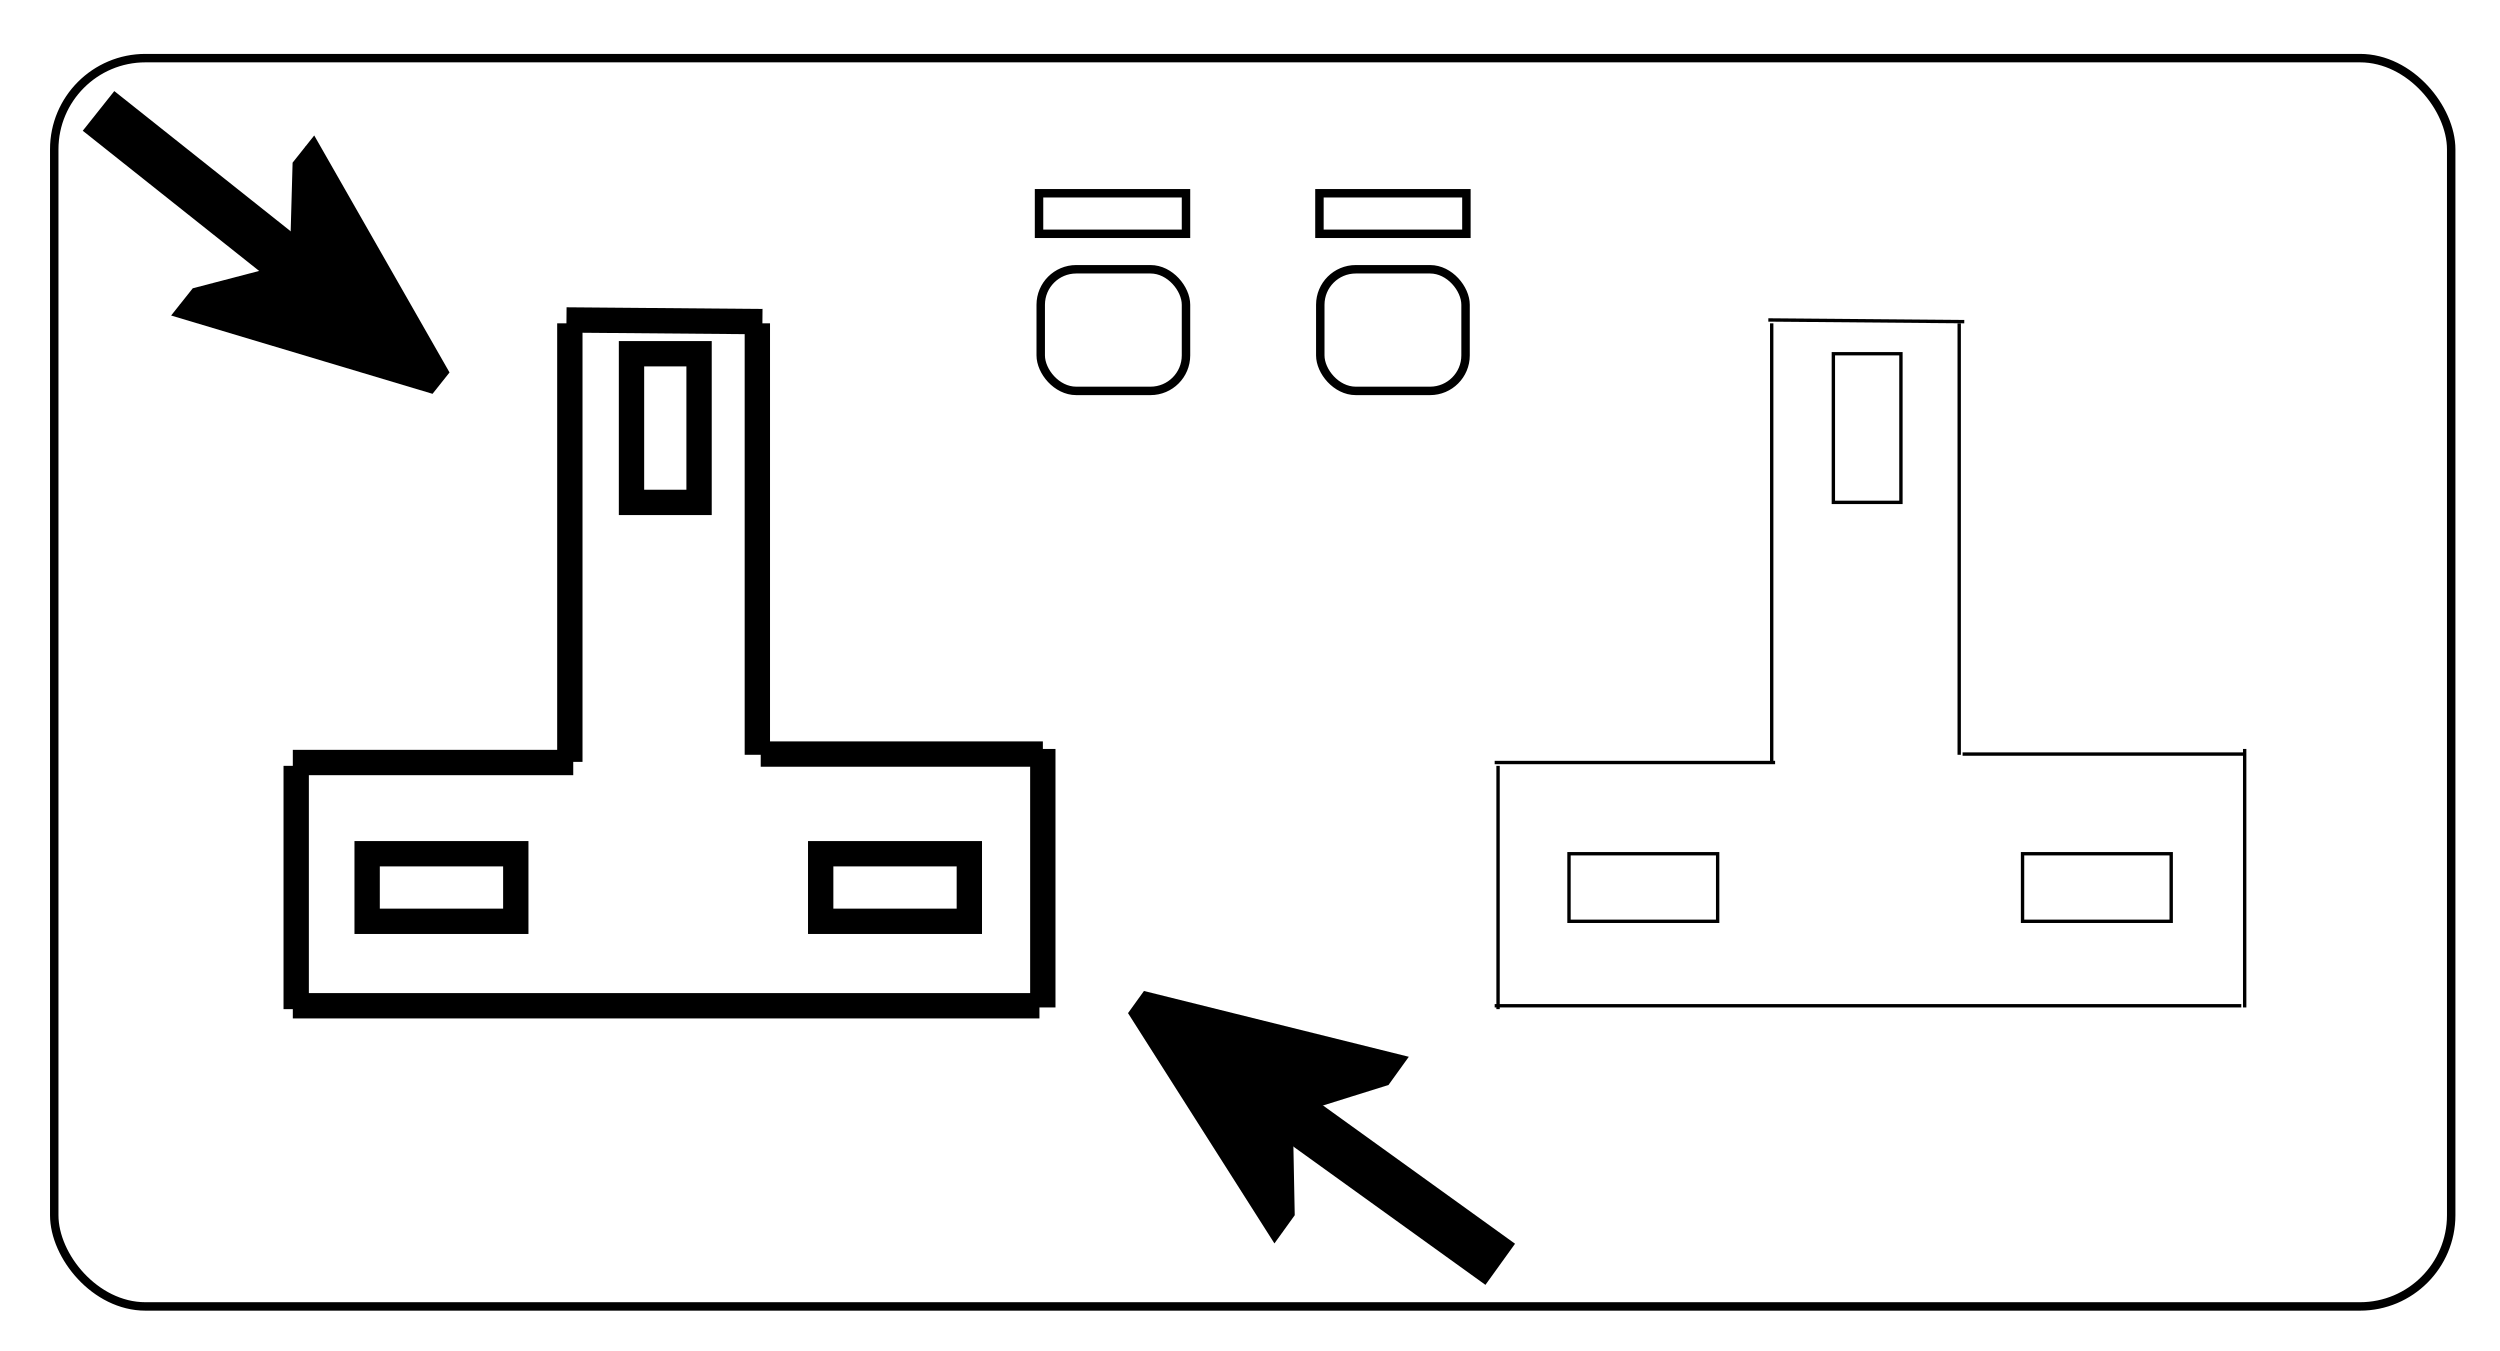 <?xml version="1.0"?>
<svg width="1480" height="800" viewBox="0 0 1480 800" xmlns="http://www.w3.org/2000/svg" xmlns:svg="http://www.w3.org/2000/svg" preserveAspectRatio="xMidYMid meet">
 <!-- Created with SVG-edit - https://github.com/SVG-Edit/svgedit-->
 <defs>
  <marker id="se_marker_start_svg_41" markerHeight="5" markerUnits="strokeWidth" markerWidth="5" orient="auto" refX="50" refY="50" se_type="leftarrow" viewBox="0 0 100 100">
   <path d="m0,50l100,40l-30,-40l30,-40z" fill="#000000" stroke="#000000" stroke-width="10"/>
  </marker>
  <marker id="se_marker_end_svg_42" markerHeight="5" markerUnits="strokeWidth" markerWidth="5" orient="auto" refX="50" refY="50" se_type="rightarrow" viewBox="0 0 100 100">
   <path d="m100,50l-100,40l30,-40l-30,-40z" fill="#000000" stroke="#000000" stroke-width="10"/>
  </marker>
 </defs>
 <g class="layer">
  <title>Layer 1</title>
  <rect fill="#000000" fill-opacity="0" height="739" id="svg_2" rx="54" ry="54" stroke="#000000" stroke-width="5" width="1419" x="32.109" y="34.41"/>
  <g id="svg_30">
   <rect fill="#ffffff" height="72" id="svg_1" rx="21" ry="21" stroke="#000000" stroke-dasharray="null" stroke-linecap="null" stroke-linejoin="null" stroke-width="5" width="86" x="616.109" y="159.41"/>
   <rect fill="#ffffff" height="24" id="svg_14" stroke="#000000" stroke-dasharray="null" stroke-linecap="null" stroke-linejoin="null" stroke-width="5" width="87" x="615.109" y="114.41"/>
   <rect fill="#ffffff" height="72" id="svg_28" rx="21" ry="21" stroke="#000000" stroke-dasharray="null" stroke-linecap="null" stroke-linejoin="null" stroke-width="5" width="86" x="781.609" y="159.41"/>
   <rect fill="#ffffff" height="24" id="svg_29" stroke="#000000" stroke-dasharray="null" stroke-linecap="null" stroke-linejoin="null" stroke-width="5" width="87" x="781.109" y="114.41"/>
  </g>
  <g id="svg_31">
   <rect fill="#ffffff" height="40" id="svg_17" stroke="#000000" stroke-width="2" width="88" x="928.848" y="505.41"/>
   <rect fill="#ffffff" height="40" id="svg_18" stroke="#000000" stroke-width="2" width="88" x="1197.348" y="505.41"/>
   <rect fill="#ffffff" height="40" id="svg_19" stroke="#000000" stroke-width="2" transform="rotate(90 1105.35 253.41)" width="88" x="1061.348" y="233.41"/>
   <line fill="none" id="svg_20" stroke="#000000" stroke-dasharray="null" stroke-linecap="null" stroke-linejoin="null" stroke-width="2" x1="1048.848" x2="1048.848" y1="191.41" y2="451.032"/>
   <line fill="none" id="svg_21" stroke="#000000" stroke-dasharray="null" stroke-linecap="null" stroke-linejoin="null" stroke-width="2" x1="884.848" x2="1050.86" y1="451.41" y2="451.41"/>
   <line fill="none" id="svg_22" stroke="#000000" stroke-dasharray="null" stroke-linecap="null" stroke-linejoin="null" stroke-width="2" x1="886.848" x2="886.848" y1="597.41" y2="453.38"/>
   <line fill="none" id="svg_23" stroke="#000000" stroke-dasharray="null" stroke-linecap="null" stroke-linejoin="null" stroke-width="2" x1="1326.848" x2="884.848" y1="595.41" y2="595.41"/>
   <line fill="none" id="svg_24" stroke="#000000" stroke-dasharray="null" stroke-linecap="null" stroke-linejoin="null" stroke-width="2" x1="1046.848" x2="1162.848" y1="189.41" y2="190.41"/>
   <line fill="none" id="svg_25" stroke="#000000" stroke-dasharray="null" stroke-linecap="null" stroke-linejoin="null" stroke-width="2" x1="1328.848" x2="1328.848" y1="596.41" y2="443.378"/>
   <line fill="none" id="svg_26" stroke="#000000" stroke-dasharray="null" stroke-linecap="null" stroke-linejoin="null" stroke-width="2" x1="1161.848" x2="1328.877" y1="446.41" y2="446.41"/>
   <line fill="none" id="svg_27" stroke="#000000" stroke-dasharray="null" stroke-linecap="null" stroke-linejoin="null" stroke-width="2" x1="1159.848" x2="1159.848" y1="191.41" y2="446.837"/>
  </g>
  <g id="svg_32">
   <rect fill="#ffffff" height="40" id="svg_3" stroke="#000000" stroke-width="15" width="88" x="217.348" y="505.41"/>
   <rect fill="#ffffff" height="40" id="svg_4" stroke="#000000" stroke-width="15" width="88" x="485.848" y="505.41"/>
   <rect fill="#ffffff" height="40" id="svg_5" stroke="#000000" stroke-width="15" transform="rotate(90 393.848 253.41)" width="88" x="349.848" y="233.41"/>
   <line fill="none" id="svg_6" stroke="#000000" stroke-dasharray="null" stroke-linecap="null" stroke-linejoin="null" stroke-width="15" x1="337.348" x2="337.348" y1="191.41" y2="451.032"/>
   <line fill="none" id="svg_7" stroke="#000000" stroke-dasharray="null" stroke-linecap="null" stroke-linejoin="null" stroke-width="15" x1="173.348" x2="339.36" y1="451.41" y2="451.41"/>
   <line fill="none" id="svg_8" stroke="#000000" stroke-dasharray="null" stroke-linecap="null" stroke-linejoin="null" stroke-width="15" x1="175.348" x2="175.348" y1="597.41" y2="453.38"/>
   <line fill="none" id="svg_9" stroke="#000000" stroke-dasharray="null" stroke-linecap="null" stroke-linejoin="null" stroke-width="15" x1="615.348" x2="173.348" y1="595.41" y2="595.41"/>
   <line fill="none" id="svg_10" stroke="#000000" stroke-dasharray="null" stroke-linecap="null" stroke-linejoin="null" stroke-width="15" x1="335.348" x2="451.348" y1="189.41" y2="190.41"/>
   <line fill="none" id="svg_11" stroke="#000000" stroke-dasharray="null" stroke-linecap="null" stroke-linejoin="null" stroke-width="15" x1="617.348" x2="617.348" y1="596.41" y2="443.378"/>
   <line fill="none" id="svg_12" stroke="#000000" stroke-dasharray="null" stroke-linecap="null" stroke-linejoin="null" stroke-width="15" x1="450.348" x2="617.377" y1="446.41" y2="446.41"/>
   <line fill="none" id="svg_13" stroke="#000000" stroke-dasharray="null" stroke-linecap="null" stroke-linejoin="null" stroke-width="15" x1="448.348" x2="448.348" y1="191.41" y2="446.837"/>
  </g>
  <line fill="none" id="svg_41" marker-start="url(#se_marker_start_svg_41)" stroke="#000000" stroke-dasharray="null" stroke-linecap="null" stroke-linejoin="null" stroke-width="30" transform="rotate(-141.523 130.352 122.91)" x1="38.348" x2="222.356" y1="122.91" y2="122.91"/>
  <line fill="none" id="svg_42" marker-end="url(#se_marker_end_svg_42)" stroke="#000000" stroke-dasharray="null" stroke-linecap="null" stroke-linejoin="null" stroke-width="30" transform="rotate(-144.247 810.756 692.752)" x1="715.4" x2="906.111" y1="692.752" y2="692.752"/>
 </g>
</svg>